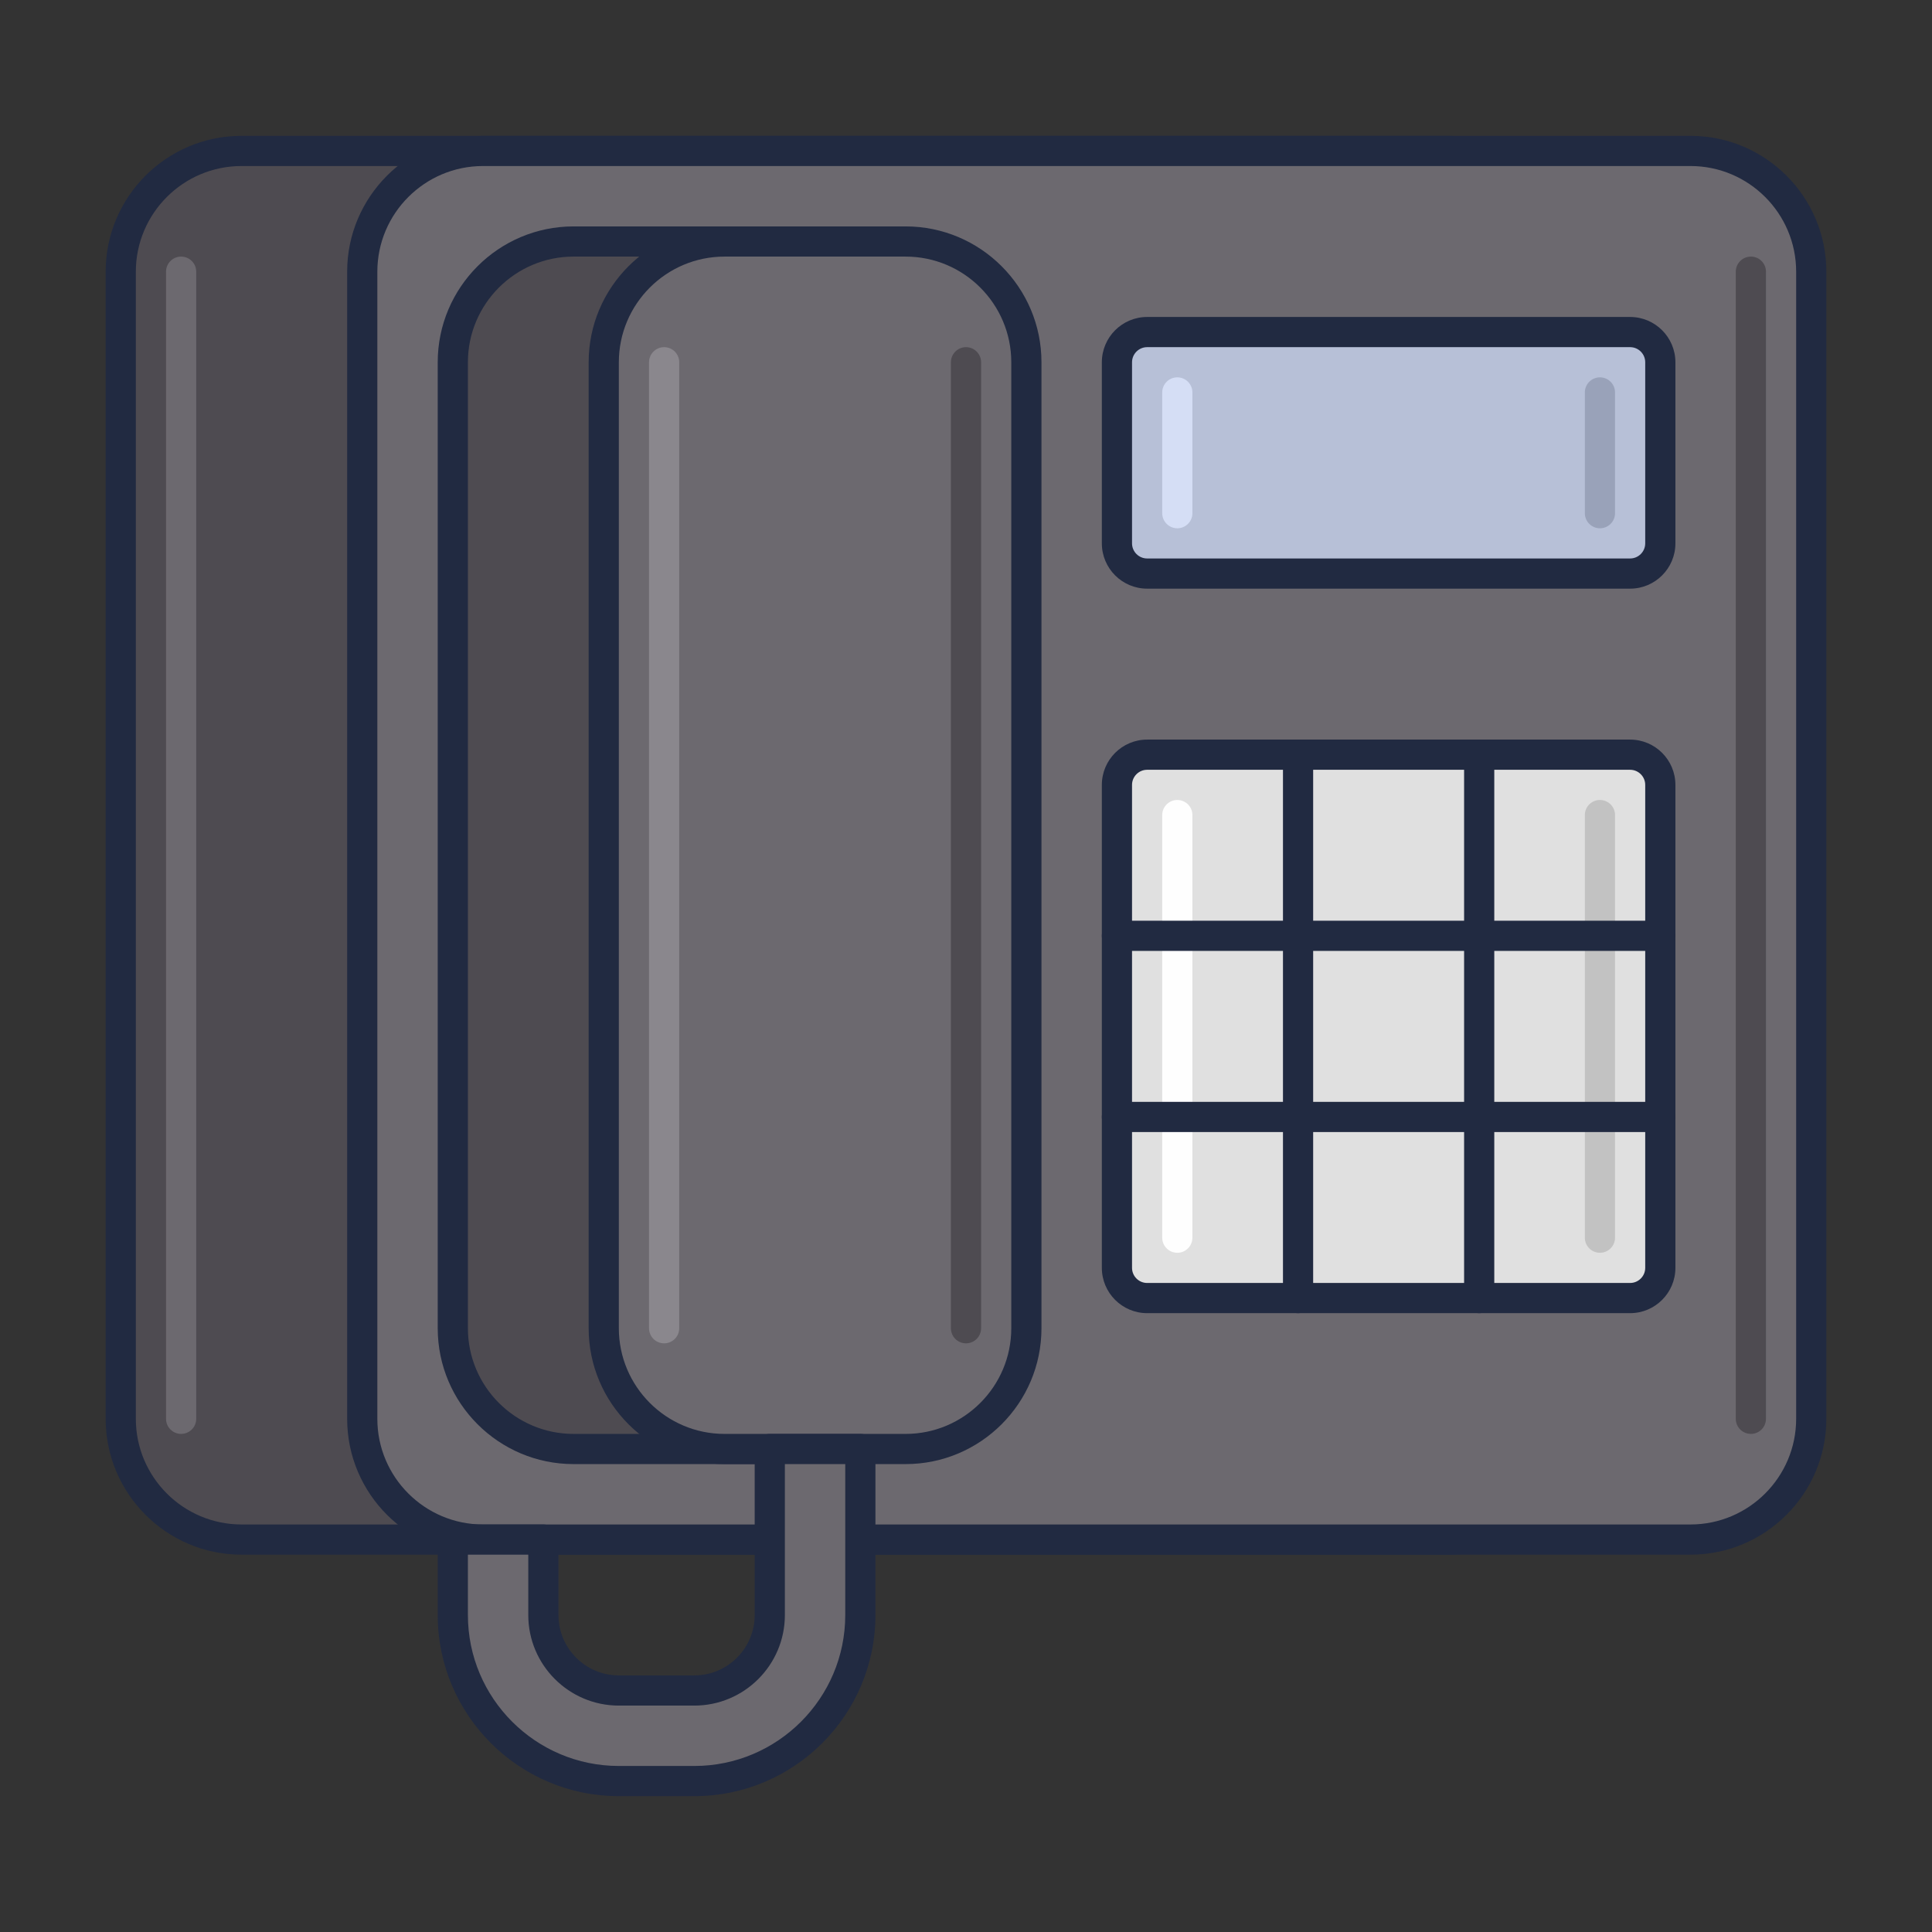 <?xml version="1.0" encoding="utf-8"?>
<!-- Generator: Adobe Illustrator 22.0.0, SVG Export Plug-In . SVG Version: 6.00 Build 0)  -->
<svg version="1.1" id="Icon_Set" xmlns="http://www.w3.org/2000/svg" xmlns:xlink="http://www.w3.org/1999/xlink" x="0px" y="0px"
	 viewBox="0 0 64 64" style="enable-background:new 0 0 64 64;" xml:space="preserve">
<rect x="0" y="0" width="64" height="64" fill="#333333" stroke="none"/>
<style type="text/css">
	.st0{fill:#212A41;}
	.st1{fill:#4E4B51;}
	.st2{fill:#6C696F;}
	.st3{fill:#B7C0D7;}
	.st4{fill:#D5DEF5;}
	.st5{fill:#99A2B9;}
	.st6{fill:#E0E0E0;}
	.st7{fill:#D32E5E;}
	.st8{fill:#F9AC2F;}
	.st9{fill:#0079A8;}
	.st10{fill:#BED38E;}
	.st11{fill:#8A878D;}
	.st12{fill:#C2C2C2;}
	.st13{fill:#302D33;}
	.st14{fill:#FEFEFE;}
	.st15{fill:#FFCA4D;}
	.st16{fill:#DB8E11;}
	.st17{fill:#A4A4A4;}
	.st18{fill:#7B849B;}
	.st19{fill:#E0C8A4;}
	.st20{fill:#C2AA86;}
	.st21{fill:#FEE6C2;}
	.st22{fill:#1E97C6;}
	.st23{fill:#005B8A;}
	.st24{fill:#BD7000;}
</style>
<g>
	<g>
		<path class="st1" d="M48,51H8c-2.209,0-4-1.791-4-4V9c0-2.209,1.791-4,4-4h40c2.209,0,4,1.791,4,4v38C52,49.209,50.209,51,48,51z"
			/>
		<path class="st0" d="M48,51.5H8c-2.481,0-4.5-2.019-4.5-4.5V9c0-2.481,2.019-4.5,4.5-4.5h40c2.481,0,4.5,2.019,4.5,4.5v38
			C52.5,49.481,50.481,51.5,48,51.5z M8,5.5C6.07,5.5,4.5,7.07,4.5,9v38c0,1.93,1.57,3.5,3.5,3.5h40c1.93,0,3.5-1.57,3.5-3.5V9
			c0-1.93-1.57-3.5-3.5-3.5H8z"/>
	</g>
	<g>
		<path class="st2" d="M56,51H16c-2.209,0-4-1.791-4-4V9c0-2.209,1.791-4,4-4h40c2.209,0,4,1.791,4,4v38C60,49.209,58.209,51,56,51z
			"/>
		<path class="st0" d="M56,51.5H16c-2.481,0-4.5-2.019-4.5-4.5V9c0-2.481,2.019-4.5,4.5-4.5h40c2.481,0,4.5,2.019,4.5,4.5v38
			C60.5,49.481,58.481,51.5,56,51.5z M16,5.5c-1.93,0-3.5,1.57-3.5,3.5v38c0,1.93,1.57,3.5,3.5,3.5h40c1.93,0,3.5-1.57,3.5-3.5V9
			c0-1.93-1.57-3.5-3.5-3.5H16z"/>
	</g>
	<g>
		<path class="st2" d="M6,47.5c-0.276,0-0.5-0.224-0.5-0.5V9c0-0.276,0.224-0.5,0.5-0.5S6.5,8.724,6.5,9v38
			C6.5,47.276,6.276,47.5,6,47.5z"/>
	</g>
	<g>
		<path class="st3" d="M54,19H38c-0.552,0-1-0.448-1-1v-6c0-0.552,0.448-1,1-1h16c0.552,0,1,0.448,1,1v6C55,18.552,54.552,19,54,19z
			"/>
		<path class="st0" d="M54,19.5H38c-0.827,0-1.5-0.673-1.5-1.5v-6c0-0.827,0.673-1.5,1.5-1.5h16c0.827,0,1.5,0.673,1.5,1.5v6
			C55.5,18.827,54.827,19.5,54,19.5z M38,11.5c-0.275,0-0.5,0.225-0.5,0.5v6c0,0.275,0.225,0.5,0.5,0.5h16
			c0.275,0,0.5-0.225,0.5-0.5v-6c0-0.275-0.225-0.5-0.5-0.5H38z"/>
	</g>
	<g>
		<path class="st6" d="M54,43H38c-0.552,0-1-0.448-1-1V26c0-0.552,0.448-1,1-1h16c0.552,0,1,0.448,1,1v16C55,42.552,54.552,43,54,43
			z"/>
		<path class="st0" d="M54,43.5H38c-0.827,0-1.5-0.673-1.5-1.5V26c0-0.827,0.673-1.5,1.5-1.5h16c0.827,0,1.5,0.673,1.5,1.5v16
			C55.5,42.827,54.827,43.5,54,43.5z M38,25.5c-0.275,0-0.5,0.225-0.5,0.5v16c0,0.275,0.225,0.5,0.5,0.5h16
			c0.275,0,0.5-0.225,0.5-0.5V26c0-0.275-0.225-0.5-0.5-0.5H38z"/>
	</g>
	<g>
		<path class="st1" d="M58,47.5c-0.276,0-0.5-0.224-0.5-0.5V9c0-0.276,0.224-0.5,0.5-0.5s0.5,0.224,0.5,0.5v38
			C58.5,47.276,58.276,47.5,58,47.5z"/>
	</g>
	<g>
		<path class="st5" d="M53,17.5c-0.276,0-0.5-0.224-0.5-0.5v-4c0-0.276,0.224-0.5,0.5-0.5s0.5,0.224,0.5,0.5v4
			C53.5,17.276,53.276,17.5,53,17.5z"/>
	</g>
	<g>
		<path class="st4" d="M39,17.5c-0.276,0-0.5-0.224-0.5-0.5v-4c0-0.276,0.224-0.5,0.5-0.5s0.5,0.224,0.5,0.5v4
			C39.5,17.276,39.276,17.5,39,17.5z"/>
	</g>
	<g>
		<path class="st12" d="M53,41.5c-0.276,0-0.5-0.224-0.5-0.5V27c0-0.276,0.224-0.5,0.5-0.5s0.5,0.224,0.5,0.5v14
			C53.5,41.276,53.276,41.5,53,41.5z"/>
	</g>
	<g>
		<path class="st14" d="M39,41.5c-0.276,0-0.5-0.224-0.5-0.5V27c0-0.276,0.224-0.5,0.5-0.5s0.5,0.224,0.5,0.5v14
			C39.5,41.276,39.276,41.5,39,41.5z"/>
	</g>
	<g>
		<path class="st0" d="M43,43.5c-0.276,0-0.5-0.224-0.5-0.5V25c0-0.276,0.224-0.5,0.5-0.5s0.5,0.224,0.5,0.5v18
			C43.5,43.276,43.276,43.5,43,43.5z"/>
	</g>
	<g>
		<path class="st0" d="M49,43.5c-0.276,0-0.5-0.224-0.5-0.5V25c0-0.276,0.224-0.5,0.5-0.5s0.5,0.224,0.5,0.5v18
			C49.5,43.276,49.276,43.5,49,43.5z"/>
	</g>
	<g>
		<path class="st0" d="M55,31.5H37c-0.276,0-0.5-0.224-0.5-0.5s0.224-0.5,0.5-0.5h18c0.276,0,0.5,0.224,0.5,0.5S55.276,31.5,55,31.5
			z"/>
	</g>
	<g>
		<path class="st0" d="M55,37.5H37c-0.276,0-0.5-0.224-0.5-0.5s0.224-0.5,0.5-0.5h18c0.276,0,0.5,0.224,0.5,0.5S55.276,37.5,55,37.5
			z"/>
	</g>
	<g>
		<path class="st1" d="M26,48h-7c-2.209,0-4-1.791-4-4V12c0-2.209,1.791-4,4-4h7c2.209,0,4,1.791,4,4v32C30,46.209,28.209,48,26,48z
			"/>
		<path class="st0" d="M26,48.5h-7c-2.481,0-4.5-2.019-4.5-4.5V12c0-2.481,2.019-4.5,4.5-4.5h7c2.481,0,4.5,2.019,4.5,4.5v32
			C30.5,46.481,28.481,48.5,26,48.5z M19,8.5c-1.93,0-3.5,1.57-3.5,3.5v32c0,1.93,1.57,3.5,3.5,3.5h7c1.93,0,3.5-1.57,3.5-3.5V12
			c0-1.93-1.57-3.5-3.5-3.5H19z"/>
	</g>
	<g>
		<path class="st2" d="M30,48h-6c-2.209,0-4-1.791-4-4V12c0-2.209,1.791-4,4-4h6c2.209,0,4,1.791,4,4v32C34,46.209,32.209,48,30,48z
			"/>
		<path class="st0" d="M30,48.5h-6c-2.481,0-4.5-2.019-4.5-4.5V12c0-2.481,2.019-4.5,4.5-4.5h6c2.481,0,4.5,2.019,4.5,4.5v32
			C34.5,46.481,32.481,48.5,30,48.5z M24,8.5c-1.93,0-3.5,1.57-3.5,3.5v32c0,1.93,1.57,3.5,3.5,3.5h6c1.93,0,3.5-1.57,3.5-3.5V12
			c0-1.93-1.57-3.5-3.5-3.5H24z"/>
	</g>
	<g>
		<path class="st2" d="M23,59h-2.5c-3.033,0-5.5-2.468-5.5-5.5V51h3v2.5c0,1.379,1.122,2.5,2.5,2.5H23c1.378,0,2.5-1.121,2.5-2.5V48
			h3v5.5C28.5,56.532,26.033,59,23,59z"/>
		<path class="st0" d="M23,59.5h-2.5c-3.309,0-6-2.691-6-6V51c0-0.276,0.224-0.5,0.5-0.5h3c0.276,0,0.5,0.224,0.5,0.5v2.5
			c0,1.103,0.897,2,2,2H23c1.103,0,2-0.897,2-2V48c0-0.276,0.224-0.5,0.5-0.5h3c0.276,0,0.5,0.224,0.5,0.5v5.5
			C29,56.809,26.309,59.5,23,59.5z M15.5,51.5v2c0,2.757,2.243,5,5,5H23c2.757,0,5-2.243,5-5v-5h-2v5c0,1.654-1.346,3-3,3h-2.5
			c-1.654,0-3-1.346-3-3v-2H15.5z"/>
	</g>
	<g>
		<path class="st11" d="M22,44.5c-0.276,0-0.5-0.224-0.5-0.5V12c0-0.276,0.224-0.5,0.5-0.5s0.5,0.224,0.5,0.5v32
			C22.5,44.276,22.276,44.5,22,44.5z"/>
	</g>
	<g>
		<path class="st1" d="M32,44.5c-0.276,0-0.5-0.224-0.5-0.5V12c0-0.276,0.224-0.5,0.5-0.5s0.5,0.224,0.5,0.5v32
			C32.5,44.276,32.276,44.5,32,44.5z"/>
	</g>
</g>
</svg>
